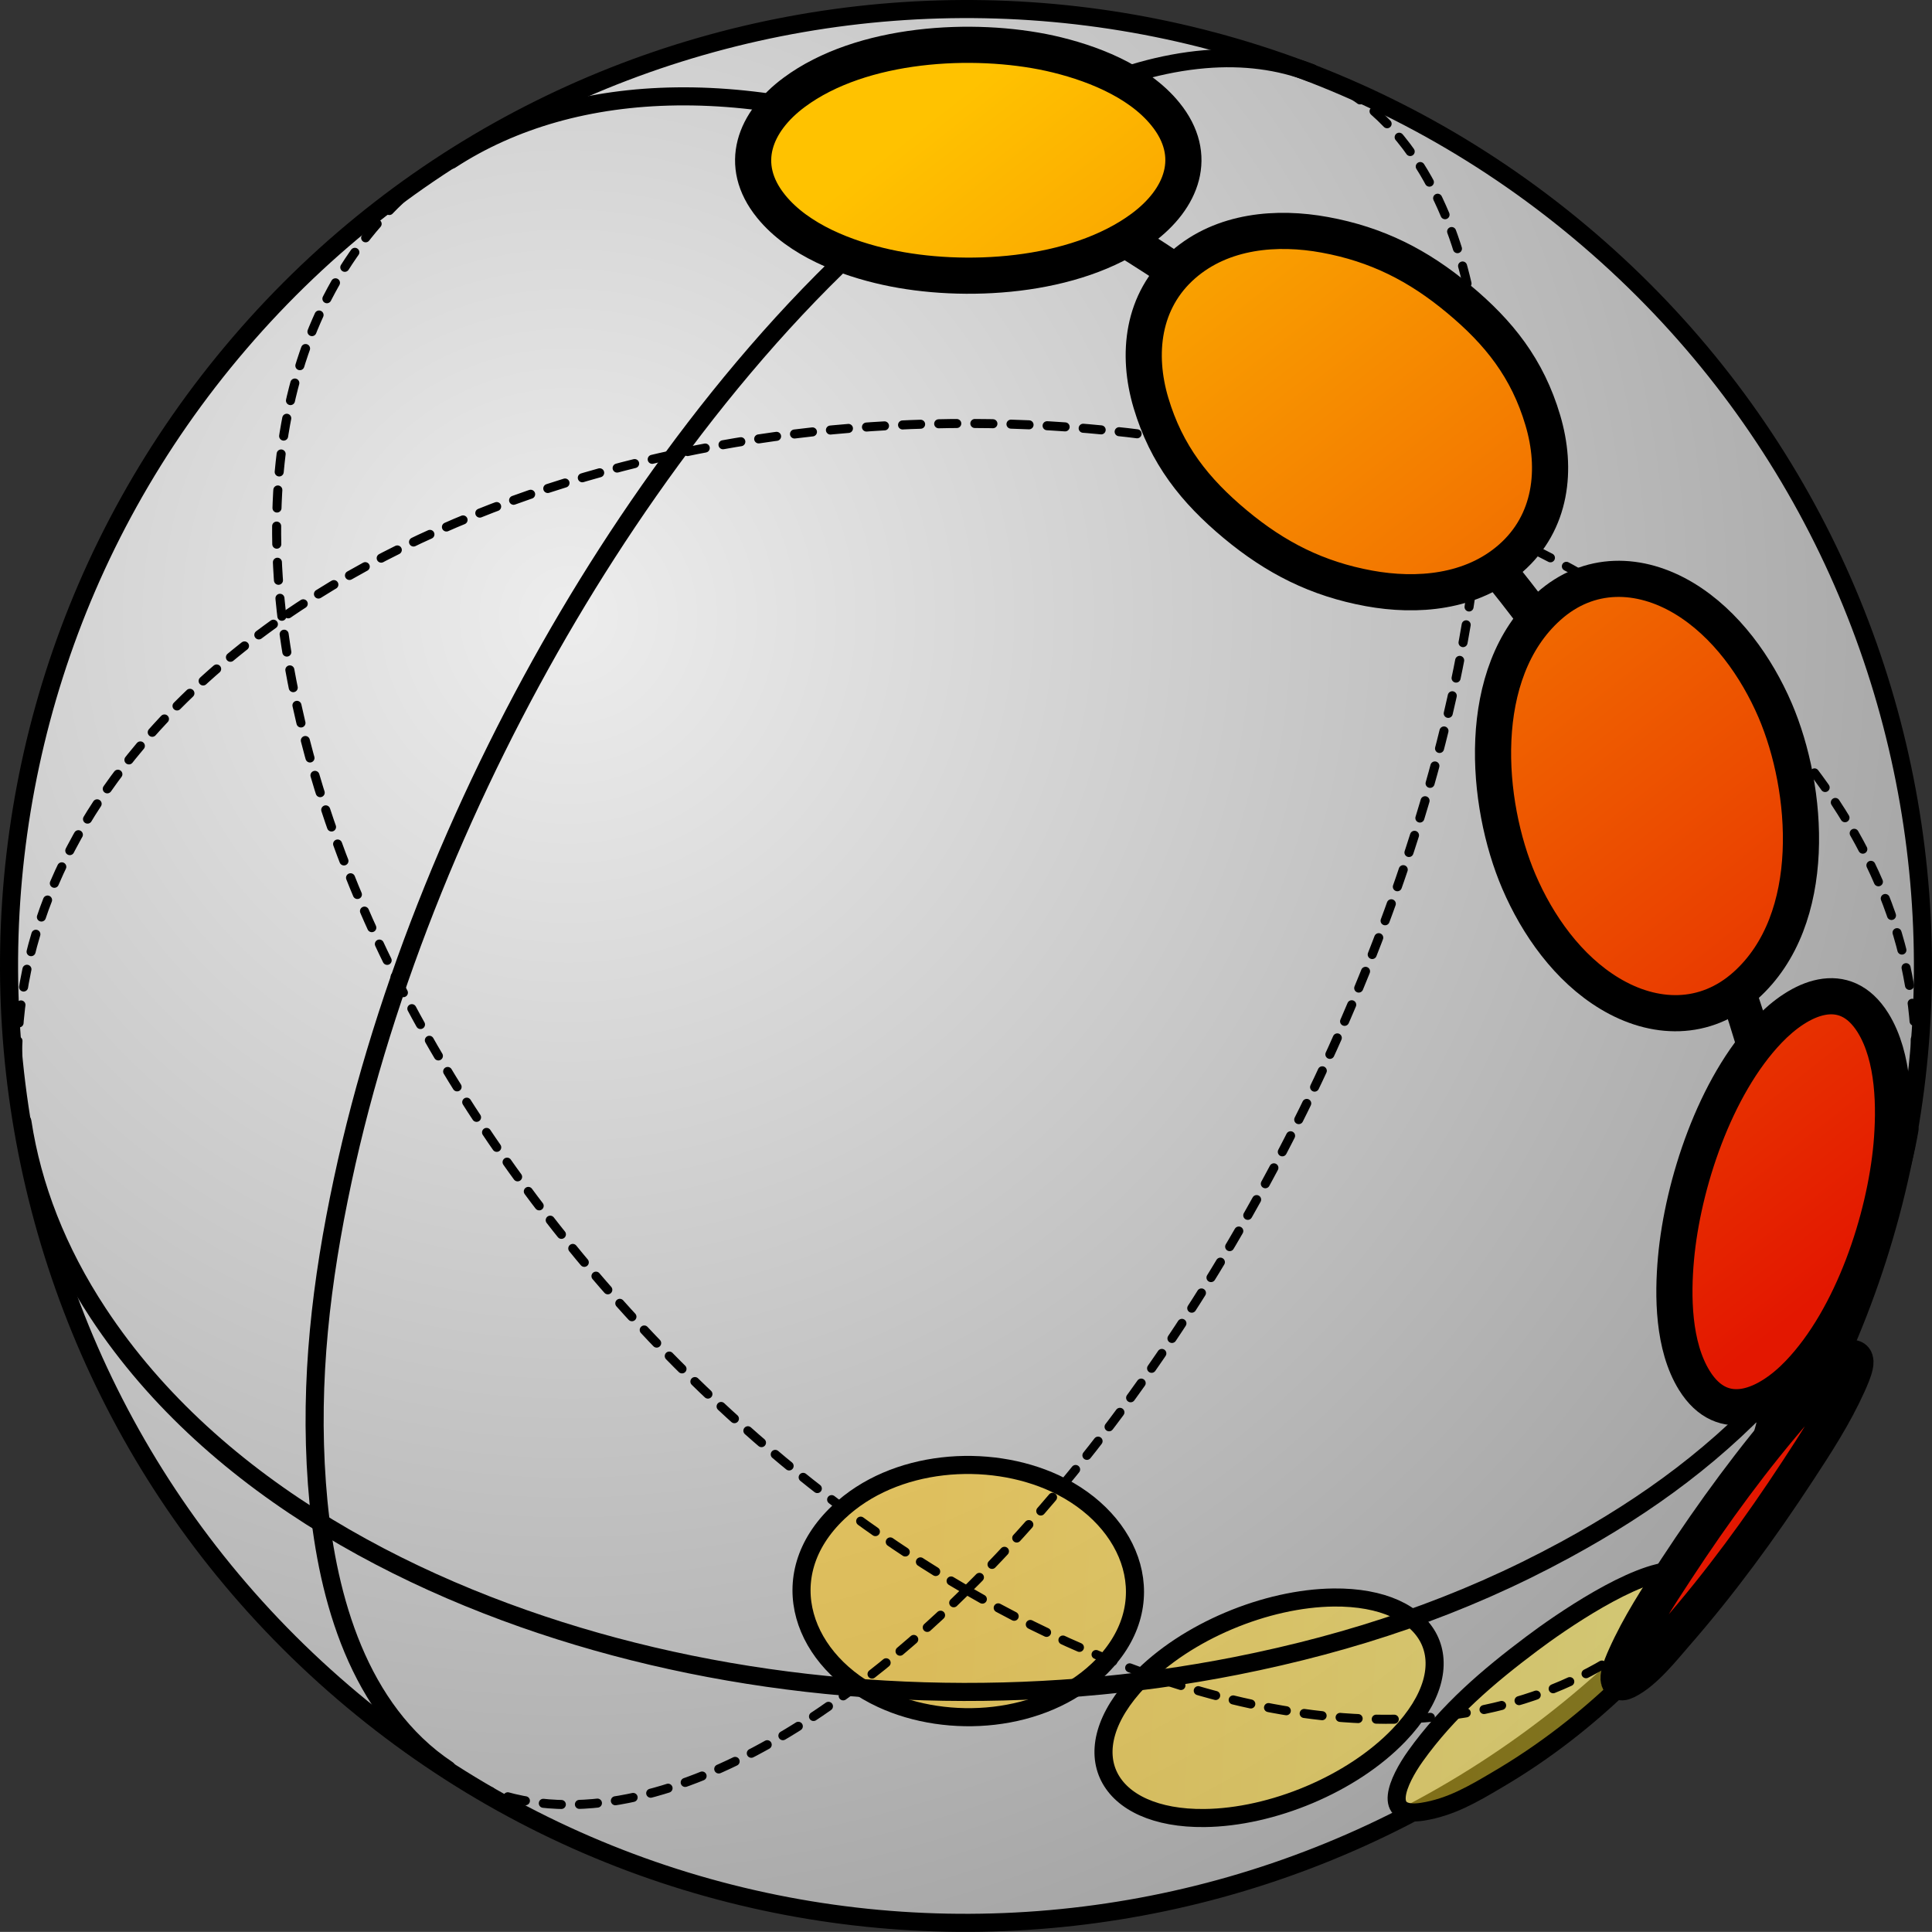 <?xml version="1.0" encoding="utf-8"?>
<!-- Generator: Adobe Illustrator 14.0.0, SVG Export Plug-In . SVG Version: 6.00 Build 43363)  -->
<!DOCTYPE svg PUBLIC "-//W3C//DTD SVG 1.0//EN" "http://www.w3.org/TR/2001/REC-SVG-20010904/DTD/svg10.dtd">
<svg version="1.0" id="Layer_1" xmlns="http://www.w3.org/2000/svg" xmlns:xlink="http://www.w3.org/1999/xlink" x="0px" y="0px"
	 width="213.762px" height="213.749px" viewBox="0 0 213.762 213.749" enable-background="new 0 0 213.762 213.749"
	 xml:space="preserve">
<rect x="0" y="0" width="213.762" height="213.749" fill="#333333" stroke="none"/>
<radialGradient id="SVGID_1_" cx="62.895" cy="68.131" r="162.235" gradientUnits="userSpaceOnUse">
	<stop  offset="0" style="stop-color:#EDEDED"/>
	<stop  offset="1" style="stop-color:#A3A3A3"/>
</radialGradient>
<path fill-rule="evenodd" clip-rule="evenodd" fill="url(#SVGID_1_)" d="M187.215,175.842c-38.08,44.35-104.9,49.45-149.27,11.391
	c-44.38-38.061-49.5-104.89-11.43-149.28c38.07-44.39,104.931-49.51,149.31-11.43C220.215,64.612,225.314,131.472,187.215,175.842z"
	/>
<path fill-rule="evenodd" clip-rule="evenodd" fill="none" stroke="#000000" stroke-linecap="round" stroke-linejoin="round" stroke-dasharray="2,2" d="
	M211.274,124.952c2.04-11.95-0.47-24.41-8.21-36.17c-12.81-19.47-35.88-31.22-57.069-36.9c-22.15-5.93-46.4-6.58-68.86-2.14
	c-21.89,4.34-45.09,14.09-60.55,31.57c-11.28,12.74-16.4,27.78-14.1,42.84"/>
<path fill-rule="evenodd" clip-rule="evenodd" fill="none" stroke="#000000" stroke-width="4" stroke-linecap="round" stroke-linejoin="round" d="
	M187.425,175.662c4.16-4.96,7.05-10.91,8.771-17.45c3.06-11.609,2.3-23.87-0.211-35.33c-9.57-43.73-47.85-88.42-89.03-105.37"/>
<path fill-rule="evenodd" clip-rule="evenodd" fill="none" stroke="#000000" stroke-width="2" stroke-linecap="round" stroke-linejoin="round" d="
	M145.045,8.062c-3.51-1.35-7.45-1.87-11.729-1.51c-9.57,0.81-18.82,5.69-26.361,10.96"/>
<path fill-rule="evenodd" clip-rule="evenodd" fill="none" stroke="#000000" stroke-width="2" stroke-linecap="round" stroke-linejoin="round" d="
	M49.845,17.702c13.76-8.95,33.91-9.75,57.109-0.19"/>
<path fill-rule="evenodd" clip-rule="evenodd" fill="none" stroke="#000000" stroke-width="2" stroke-linecap="round" stroke-linejoin="round" d="
	M49.495,195.782c-0.6-0.4-1.19-0.83-1.78-1.3c-9.06-7.291-11.89-19.94-12.65-30.341c-0.84-11.459,0.47-22.39,2.85-33.529
	c4.6-21.59,13.79-43.57,24.98-62.48c10.82-18.29,26.22-38.14,44.06-50.62"/>
<path fill-rule="evenodd" clip-rule="evenodd" fill="none" stroke="#000000" stroke-width="2" stroke-linecap="round" stroke-linejoin="round" d="
	M187.215,175.842c-38.08,44.35-104.9,49.45-149.27,11.391c-44.38-38.061-49.5-104.89-11.43-149.28
	c38.07-44.39,104.931-49.51,149.31-11.43C220.215,64.612,225.314,131.472,187.215,175.842z"/>
<g opacity="0.5">
	<linearGradient id="SVGID_2_" gradientUnits="userSpaceOnUse" x1="102.694" y1="183.15" x2="179.193" y2="187.65">
		<stop  offset="0" style="stop-color:#FFC200"/>
		<stop  offset="1" style="stop-color:#FFE842"/>
	</linearGradient>
	<path fill-rule="evenodd" clip-rule="evenodd" fill="url(#SVGID_2_)" d="M179.865,186.022c-4.351,4.22-9,7.85-14.24,10.919
		c-2.61,1.541-5.11,3.021-8.23,3.511c-4.59,0.72-2.75-3.391-0.779-6.16c3.589-5.02,8.039-8.81,12.89-12.45
		c3.04-2.289,11.38-8.08,15.85-8.06c-1.34,2.029-2.62,4.09-3.81,6.21c-0.6,1.061-1.17,2.13-1.67,3.24
		C179.425,184.222,178.164,186.782,179.865,186.022z"/>
	<linearGradient id="SVGID_3_" gradientUnits="userSpaceOnUse" x1="103.126" y1="175.805" x2="179.625" y2="180.305">
		<stop  offset="0" style="stop-color:#FFC200"/>
		<stop  offset="1" style="stop-color:#FFE842"/>
	</linearGradient>
	<path fill-rule="evenodd" clip-rule="evenodd" fill="url(#SVGID_3_)" d="M92.765,167.322c6.16-5.851,16.57-6.62,23.95-3.2
		c8.72,4.04,12.28,13.52,4.78,20.64c-6.15,5.841-16.561,6.62-23.94,3.2C88.825,183.922,85.265,174.433,92.765,167.322z"/>
	<linearGradient id="SVGID_4_" gradientUnits="userSpaceOnUse" x1="102.483" y1="186.722" x2="178.982" y2="191.222">
		<stop  offset="0" style="stop-color:#FFC200"/>
		<stop  offset="1" style="stop-color:#FFE842"/>
	</linearGradient>
	<path fill-rule="evenodd" clip-rule="evenodd" fill="url(#SVGID_4_)" d="M126.045,185.922c5.2-5.43,14.07-9.09,21.52-9.17
		c10.79-0.11,14.89,7.22,7.221,15.23c-5.2,5.43-14.061,9.09-21.521,9.17C122.475,201.272,118.365,193.933,126.045,185.922z"/>
</g>
<g>
	
		<path fill-rule="evenodd" clip-rule="evenodd" fill="none" stroke="#000000" stroke-width="2" stroke-linecap="round" stroke-linejoin="round" d="
		M179.865,186.022c-4.351,4.22-9,7.85-14.24,10.919c-2.61,1.541-5.11,3.021-8.23,3.511c-4.59,0.72-2.75-3.391-0.779-6.16
		c3.589-5.02,8.039-8.81,12.89-12.45c3.04-2.289,11.38-8.08,15.85-8.06c-1.34,2.029-2.62,4.09-3.81,6.21
		c-0.6,1.061-1.17,2.13-1.67,3.24C179.425,184.222,178.164,186.782,179.865,186.022z"/>
	
		<path fill-rule="evenodd" clip-rule="evenodd" fill="none" stroke="#000000" stroke-width="2" stroke-linecap="round" stroke-linejoin="round" d="
		M92.765,167.322c6.16-5.851,16.57-6.62,23.95-3.2c8.72,4.04,12.28,13.52,4.78,20.64c-6.15,5.841-16.561,6.62-23.94,3.2
		C88.825,183.922,85.265,174.433,92.765,167.322z"/>
	
		<path fill-rule="evenodd" clip-rule="evenodd" fill="none" stroke="#000000" stroke-width="2" stroke-linecap="round" stroke-linejoin="round" d="
		M126.045,185.922c5.2-5.43,14.07-9.09,21.52-9.17c10.79-0.11,14.89,7.22,7.221,15.23c-5.2,5.43-14.061,9.09-21.521,9.17
		C122.475,201.272,118.365,193.933,126.045,185.922z"/>
</g>
<path fill-rule="evenodd" clip-rule="evenodd" fill="none" stroke="#000000" stroke-width="2" stroke-linecap="round" stroke-linejoin="round" d="
	M2.485,124.152c1.09,7.13,3.84,14.26,8.38,21.15c12.93,19.63,35.73,31.169,57.1,36.88c22.14,5.92,46.38,6.569,68.83,2.129
	c12.88-2.56,24.82-6.539,36.42-12.85c9.18-4.99,17.16-10.84,24.14-18.74c7.47-8.46,12.24-17.939,13.92-27.77"/>
<path fill-rule="evenodd" clip-rule="evenodd" fill="none" stroke="#000000" stroke-linecap="round" stroke-linejoin="round" stroke-dasharray="2,2" d="
	M106.954,175.941c25.87-25.539,46.521-65.139,54.051-100.429c3.409-16.01,5.96-40.61-3.49-56.48c-3.16-5.32-7.38-9.01-12.47-10.97"
	/>
<path fill-rule="evenodd" clip-rule="evenodd" fill="none" stroke="#000000" stroke-linecap="round" stroke-linejoin="round" stroke-dasharray="2,2" d="
	M106.954,175.941c-34.119-19.839-65.469-58.5-74.109-97.939c-6.29-28.71,1.09-49.95,17-60.3"/>
<path fill-rule="evenodd" clip-rule="evenodd" fill="none" stroke="#000000" stroke-linecap="round" stroke-linejoin="round" stroke-dasharray="2,2" d="
	M106.954,175.941c-7.719,7.631-17.139,15.181-27.219,19.69c-9.37,4.21-20.86,6.38-30.24,0.15"/>
<path fill-rule="evenodd" clip-rule="evenodd" fill="none" stroke="#000000" stroke-linecap="round" stroke-linejoin="round" stroke-dasharray="2,2" d="
	M106.954,175.941c18.351,10.671,46.021,20.4,67.971,9.53c5.01-2.479,9.16-5.819,12.5-9.81"/>
<g>
	<linearGradient id="SVGID_5_" gradientUnits="userSpaceOnUse" x1="82.447" y1="29.188" x2="183.704" y2="157.447">
		<stop  offset="0" style="stop-color:#FFC200"/>
		<stop  offset="1" style="stop-color:#E31700"/>
	</linearGradient>
	
		<path fill-rule="evenodd" clip-rule="evenodd" fill="url(#SVGID_5_)" stroke="#000000" stroke-width="4" stroke-linecap="round" stroke-linejoin="round" d="
		M198.945,155.612c1.369-1.56,3.439-4.26,5.489-5.221c1.65-0.76,0.49,1.74,0.061,2.721c-1.55,3.449-3.581,6.57-5.641,9.71
		c-4.12,6.28-8.51,12.3-13.46,17.97c-1.37,1.57-3.43,4.2-5.449,5.19c-1.621,0.8-0.541-1.71-0.101-2.69
		c1.55-3.46,3.58-6.57,5.64-9.71C189.604,167.303,193.995,161.282,198.945,155.612z"/>
	<linearGradient id="SVGID_6_" gradientUnits="userSpaceOnUse" x1="102.778" y1="13.161" x2="204.024" y2="141.405">
		<stop  offset="0" style="stop-color:#FFC200"/>
		<stop  offset="1" style="stop-color:#E31700"/>
	</linearGradient>
	
		<path fill-rule="evenodd" clip-rule="evenodd" fill="url(#SVGID_6_)" stroke="#000000" stroke-width="4" stroke-linecap="round" stroke-linejoin="round" d="
		M195.685,113.992c-5.95,6.21-9.51,17.069-10.25,25.26c-0.37,4.101-0.34,9.65,2.03,13.48c3.189,5.14,8.17,2.77,11.57-0.791
		c5.949-6.22,9.51-17.069,10.25-25.259c0.359-4.07,0.319-9.69-2.04-13.5C204.064,108.062,199.085,110.433,195.685,113.992z"/>
	<linearGradient id="SVGID_7_" gradientUnits="userSpaceOnUse" x1="115.283" y1="3.279" x2="216.534" y2="131.53">
		<stop  offset="0" style="stop-color:#FFC200"/>
		<stop  offset="1" style="stop-color:#E31700"/>
	</linearGradient>
	
		<path fill-rule="evenodd" clip-rule="evenodd" fill="url(#SVGID_7_)" stroke="#000000" stroke-width="4" stroke-linecap="round" stroke-linejoin="round" d="
		M171.324,67.112c-8.189,7.33-6.979,21.78-3.27,30.43c2.05,4.79,5.43,9.61,10.061,12.391c4.899,2.949,10.539,3.12,15.02-0.891
		c8.189-7.34,6.98-21.79,3.27-30.45c-2.05-4.77-5.439-9.59-10.06-12.38C181.445,63.262,175.795,63.102,171.324,67.112z"/>
	<linearGradient id="SVGID_8_" gradientUnits="userSpaceOnUse" x1="115.519" y1="3.092" x2="216.771" y2="131.345">
		<stop  offset="0" style="stop-color:#FFC200"/>
		<stop  offset="1" style="stop-color:#E31700"/>
	</linearGradient>
	
		<path fill-rule="evenodd" clip-rule="evenodd" fill="url(#SVGID_8_)" stroke="#000000" stroke-width="4" stroke-linecap="round" stroke-linejoin="round" d="
		M167.154,61.772c4.541-3.98,5.15-9.89,3.55-15.27c-1.699-5.74-4.839-9.7-9.329-13.43c-4.45-3.71-9.04-6.04-14.79-7.09
		c-5.27-0.97-11.32-0.5-15.681,3.32c-4.539,3.98-5.159,9.89-3.56,15.27c1.71,5.74,4.851,9.7,9.34,13.44
		c4.46,3.71,9.05,6.04,14.8,7.09C156.755,66.062,162.795,65.592,167.154,61.772z"/>
	<linearGradient id="SVGID_9_" gradientUnits="userSpaceOnUse" x1="103.233" y1="12.793" x2="204.483" y2="141.043">
		<stop  offset="0" style="stop-color:#FFC200"/>
		<stop  offset="1" style="stop-color:#E31700"/>
	</linearGradient>
	
		<path fill-rule="evenodd" clip-rule="evenodd" fill="url(#SVGID_9_)" stroke="#000000" stroke-width="4" stroke-linecap="round" stroke-linejoin="round" d="
		M126.395,25.242c4.351-3.22,6.31-8,2.54-12.63c-3.04-3.75-8.41-5.75-12.771-6.72c-8.43-1.85-20.819-1.22-28.299,4.33
		c-4.34,3.22-6.3,7.98-2.55,12.61c3.05,3.77,8.4,5.77,12.78,6.73C106.525,31.422,118.904,30.792,126.395,25.242z"/>
</g>
</svg>
